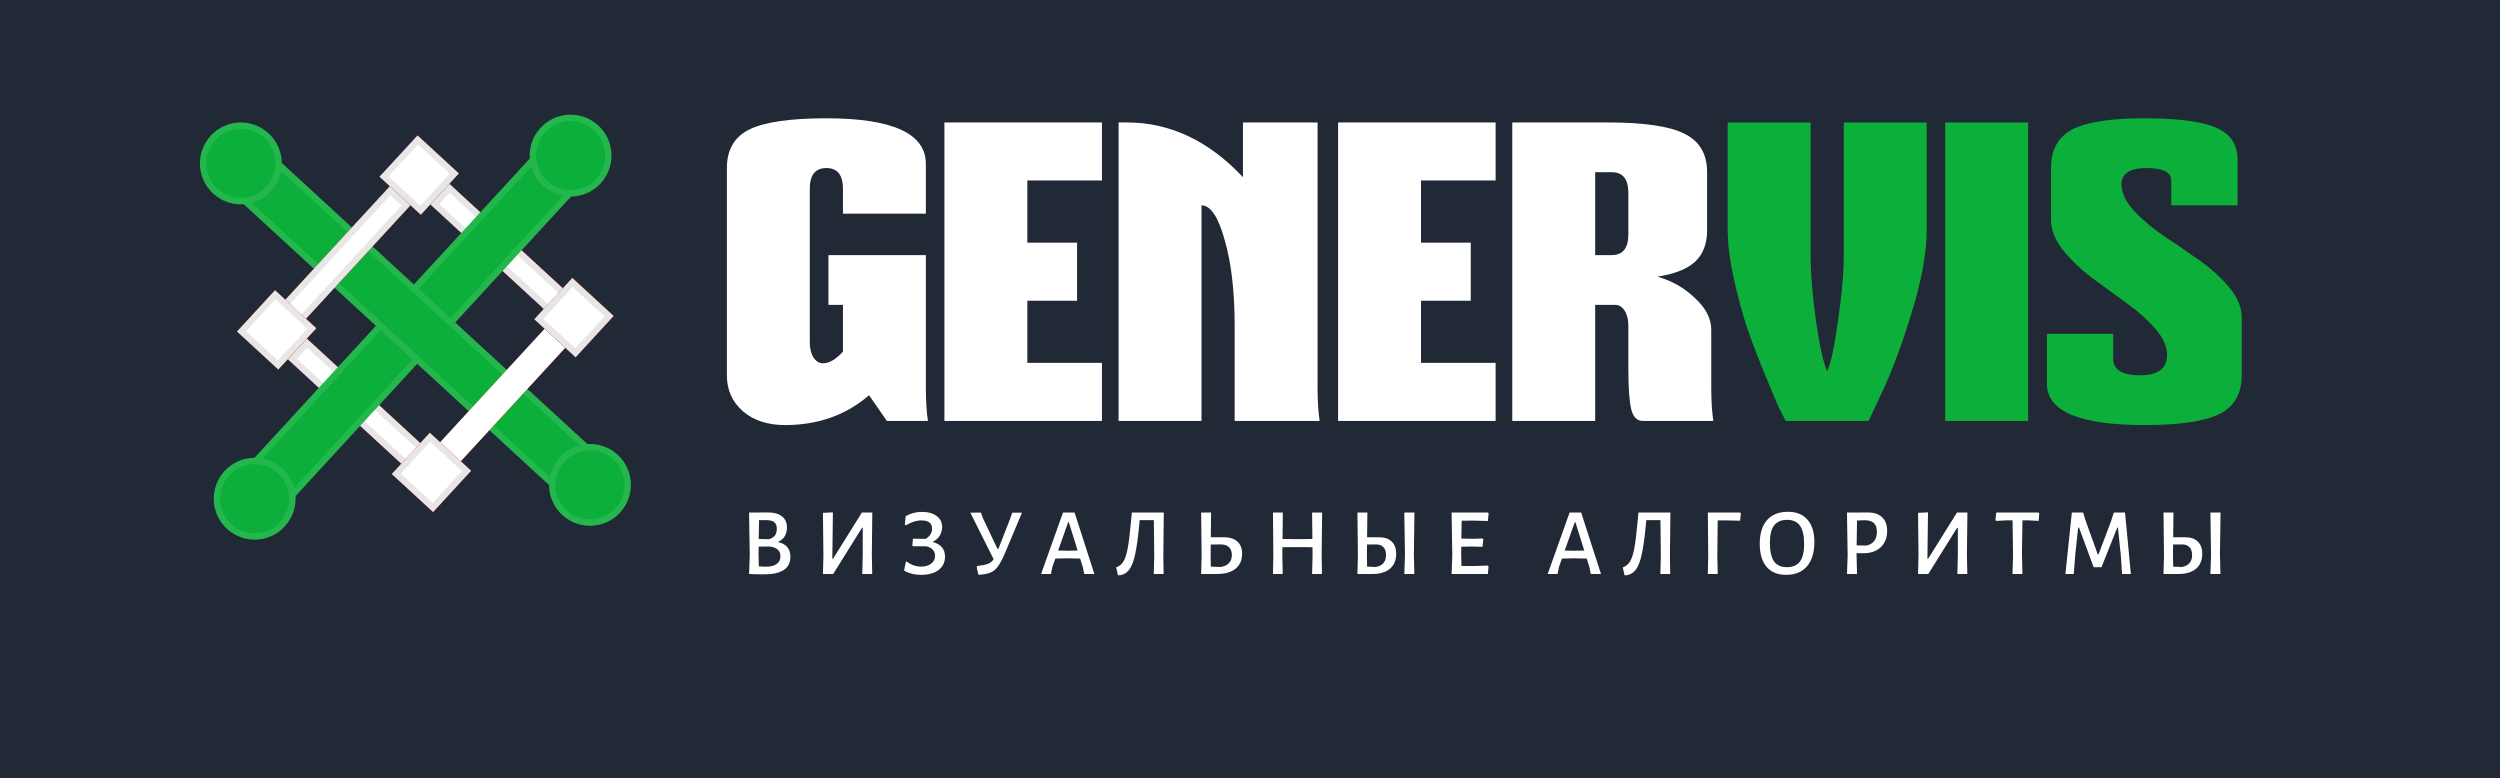 <svg width="392" height="122" viewBox="0 0 392 122" fill="none" xmlns="http://www.w3.org/2000/svg">
<rect x="0" y="0" width="392" height="122" fill="#333333" stroke="none"/>
<g clip-path="url(#clip0)">
<rect width="392" height="122" fill="#212936"/>
<path d="M132.175 33.5V29.6C132.175 27.433 131.308 26.35 129.575 26.35C127.842 26.35 126.975 27.433 126.975 29.6V53.65C126.975 54.647 127.17 55.448 127.56 56.055C127.95 56.662 128.448 56.965 129.055 56.965C130.008 56.965 131.048 56.358 132.175 55.145V47.8H129.9V40H145.175V60.8C145.175 62.837 145.283 64.57 145.5 66H139.065L136.27 61.97C132.673 65.09 128.275 66.65 123.075 66.65C120.388 66.65 118.2 65.935 116.51 64.505C114.82 63.032 113.975 61.147 113.975 58.85V26.35C113.975 23.49 115.145 21.475 117.485 20.305C119.868 19.135 123.898 18.55 129.575 18.55C139.975 18.55 145.175 20.933 145.175 25.7V33.5H132.175ZM148.085 19.2H172.785V28.3H161.085V38.05H168.885V47.15H161.085V56.9H172.785V66H148.085V19.2ZM175.395 19.2H176.695C183.455 19.2 189.522 22.06 194.895 27.78V19.2H206.595V60.8C206.595 62.837 206.703 64.57 206.92 66H193.595V51.05C193.595 45.72 193.075 41.257 192.035 37.66C191.038 34.02 189.825 32.2 188.395 32.2V66H175.395V19.2ZM209.814 19.2H234.514V28.3H222.814V38.05H230.614V47.15H222.814V56.9H234.514V66H209.814V19.2ZM250.125 27V40H252.725C254.458 40 255.325 38.917 255.325 36.75V30.25C255.325 28.083 254.458 27 252.725 27H250.125ZM237.125 19.2H252.075C257.751 19.2 261.76 19.785 264.1 20.955C266.483 22.125 267.675 24.14 267.675 27V36.1C267.675 38.18 267.068 39.805 265.855 40.975C264.641 42.145 262.648 42.947 259.875 43.38C262.171 44.03 264.143 45.157 265.79 46.76C267.48 48.32 268.325 49.967 268.325 51.7V60.8C268.325 62.837 268.433 64.57 268.65 66H257.6C256.69 66 256.083 65.393 255.78 64.18C255.476 62.967 255.325 60.757 255.325 57.55V51.05C255.325 50.097 255.13 49.317 254.74 48.71C254.35 48.103 253.851 47.8 253.245 47.8H250.125V66H237.125V19.2Z" fill="white"/>
<path d="M270.902 19.2H283.902V40.13C283.902 42.817 284.183 46.218 284.747 50.335C285.353 54.408 285.938 57.03 286.502 58.2C287.065 57.03 287.628 54.408 288.192 50.335C288.798 46.262 289.102 42.86 289.102 40.13V19.2H302.102V36.1C302.102 39.567 301.343 43.792 299.827 48.775C298.31 53.758 296.793 57.875 295.277 61.125L293.002 66H280.002C279.742 65.523 279.395 64.852 278.962 63.985C278.572 63.118 277.857 61.428 276.817 58.915C275.777 56.402 274.845 53.975 274.022 51.635C273.242 49.295 272.527 46.673 271.877 43.77C271.227 40.823 270.902 38.267 270.902 36.1V19.2ZM305.012 19.2H318.012V66H305.012V19.2ZM350.852 32.2H340.452V28.3C340.452 27 339.152 26.35 336.552 26.35C333.952 26.35 332.652 27.217 332.652 28.95C332.652 30.25 333.302 31.615 334.602 33.045C335.902 34.432 337.462 35.753 339.282 37.01C341.145 38.223 342.987 39.48 344.807 40.78C346.67 42.08 348.252 43.51 349.552 45.07C350.852 46.63 351.502 48.19 351.502 49.75V58.85C351.502 61.71 350.353 63.725 348.057 64.895C345.76 66.065 341.817 66.65 336.227 66.65C326.043 66.65 320.952 64.483 320.952 60.15V52.35H331.352V56.25C331.352 57.983 332.76 58.85 335.577 58.85C338.393 58.85 339.802 57.767 339.802 55.6C339.802 54.3 339.173 52.935 337.917 51.505C336.66 50.075 335.143 48.732 333.367 47.475C331.59 46.175 329.813 44.875 328.037 43.575C326.26 42.232 324.743 40.78 323.487 39.22C322.23 37.617 321.602 36.035 321.602 34.475V26.35C321.602 23.49 322.707 21.475 324.917 20.305C327.127 19.135 330.897 18.55 336.227 18.55C341.557 18.55 345.327 19.048 347.537 20.045C349.747 20.998 350.852 22.667 350.852 25.05V32.2Z" fill="#0CAF39"/>
<path d="M121.955 84.99C122.625 85.13 123.12 85.395 123.44 85.785C123.77 86.165 123.935 86.67 123.935 87.3C123.935 89.14 122.56 90.06 119.81 90.06C118.86 90.06 118.08 90.04 117.47 90H117.455L117.56 87.105L117.455 80.37L120.455 80.355C121.385 80.355 122.105 80.56 122.615 80.97C123.135 81.37 123.395 81.955 123.395 82.725C123.395 83.265 123.27 83.73 123.02 84.12C122.77 84.5 122.415 84.79 121.955 84.99ZM121.805 82.905C121.805 82.425 121.67 82.08 121.4 81.87C121.13 81.66 120.675 81.555 120.035 81.555H119.015L118.97 84.51L120.515 84.555C120.955 84.445 121.28 84.26 121.49 84C121.7 83.73 121.805 83.365 121.805 82.905ZM120.065 88.86C120.805 88.86 121.375 88.72 121.775 88.44C122.175 88.16 122.375 87.75 122.375 87.21C122.375 86.35 121.82 85.845 120.71 85.695L118.955 85.71L118.94 86.97L118.985 88.815C119.375 88.845 119.735 88.86 120.065 88.86ZM129.112 87.105L129.037 80.415L130.597 80.34L130.507 87.6H130.627L135.142 80.37H136.777L136.702 86.97L136.762 90H135.202L135.277 87.105V82.77H135.157L130.642 90H129.037L129.112 87.105ZM146.212 84.975C147.522 85.305 148.177 86.075 148.177 87.285C148.177 88.165 147.842 88.86 147.172 89.37C146.502 89.88 145.592 90.135 144.442 90.135C143.922 90.135 143.427 90.075 142.957 89.955C142.487 89.835 142.087 89.665 141.757 89.445L142.042 88.095L142.177 88.05C142.487 88.3 142.837 88.495 143.227 88.635C143.627 88.775 144.027 88.845 144.427 88.845C145.077 88.845 145.602 88.69 146.002 88.38C146.412 88.07 146.617 87.665 146.617 87.165C146.617 86.765 146.492 86.435 146.242 86.175C145.992 85.915 145.642 85.74 145.192 85.65H143.167L143.047 85.53L143.152 84.465L145.087 84.495C145.407 84.355 145.662 84.14 145.852 83.85C146.052 83.56 146.152 83.24 146.152 82.89C146.152 82.03 145.592 81.6 144.472 81.6C143.692 81.6 142.887 81.855 142.057 82.365L141.877 82.29L142.012 80.925C142.802 80.485 143.642 80.265 144.532 80.265C145.522 80.265 146.302 80.48 146.872 80.91C147.442 81.33 147.727 81.91 147.727 82.65C147.727 83.16 147.592 83.62 147.322 84.03C147.062 84.44 146.692 84.755 146.212 84.975ZM160.245 80.385L157.455 87.03C157.075 87.87 156.725 88.495 156.405 88.905C156.095 89.315 155.725 89.61 155.295 89.79C154.875 89.96 154.295 90.07 153.555 90.12L153.42 90.105C153.31 89.755 153.22 89.355 153.15 88.905L153.225 88.755C153.995 88.665 154.56 88.55 154.92 88.41C155.28 88.26 155.575 88.02 155.805 87.69L152.145 80.385L153.81 80.37L154.155 81.315L156.39 86.04H156.555L158.43 81.24L158.715 80.385H160.245ZM171.598 90H170.008L169.783 88.92L169.363 87.585L167.323 87.54L165.478 87.585L165.028 88.845L164.788 90H163.243L166.678 80.37H168.493L171.598 90ZM168.973 86.325L167.593 81.885H167.488L165.913 86.325L167.428 86.355L168.973 86.325ZM182.409 86.97L182.454 90H180.909L180.984 87.105L180.924 81.555H178.704L178.629 82.32C178.449 84.28 178.239 85.8 177.999 86.88C177.769 87.96 177.474 88.75 177.114 89.25C176.764 89.75 176.304 90.06 175.734 90.18L175.299 90.21L175.014 88.965C175.494 88.805 175.869 88.505 176.139 88.065C176.419 87.625 176.644 86.945 176.814 86.025C176.994 85.105 177.159 83.78 177.309 82.05L177.474 80.4L177.459 80.37H182.484L182.409 86.97ZM191.865 84.24C192.815 84.24 193.535 84.465 194.025 84.915C194.515 85.355 194.76 85.995 194.76 86.835C194.76 87.835 194.415 88.615 193.725 89.175C193.045 89.725 192.085 90 190.845 90H188.34L188.415 87.12L188.34 80.37H189.9L189.855 84.24H191.865ZM191.355 88.905C191.945 88.825 192.39 88.625 192.69 88.305C193 87.985 193.155 87.56 193.155 87.03C193.155 86.49 193 86.075 192.69 85.785C192.39 85.495 191.95 85.355 191.37 85.365L189.84 85.38L189.825 86.985L189.855 88.845L191.355 88.905ZM207.236 86.97L207.281 90H205.736L205.811 87.105L205.796 85.8L203.336 85.785L201.086 85.8L201.071 86.97L201.131 90H199.601L199.661 87.105L199.601 80.37H201.146L201.101 84.51L203.456 84.54L205.781 84.51L205.736 80.37H207.311L207.236 86.97ZM216.22 84.24C217.09 84.24 217.755 84.465 218.215 84.915C218.685 85.355 218.92 85.995 218.92 86.835C218.92 87.835 218.595 88.615 217.945 89.175C217.295 89.725 216.38 90 215.2 90H212.845L212.92 87.12L212.845 80.37H214.405L214.36 84.24H216.22ZM221.695 86.97L221.77 90H220.195L220.3 87.105L220.195 80.37H221.785L221.695 86.97ZM215.71 88.905C216.23 88.825 216.63 88.625 216.91 88.305C217.19 87.985 217.33 87.56 217.33 87.03C217.33 86.49 217.19 86.075 216.91 85.785C216.63 85.495 216.235 85.355 215.725 85.365L214.345 85.38L214.33 86.985L214.36 88.845L215.71 88.905ZM233.313 88.68L233.403 88.815L233.298 90H227.613L227.718 87.105L227.613 80.37H233.328L233.418 80.505L233.298 81.69L231.018 81.63L229.188 81.645L229.143 84.45L230.883 84.48L232.473 84.435L232.578 84.555L232.458 85.74L230.763 85.695L229.128 85.725L229.113 86.97L229.158 88.74L230.988 88.755L233.313 88.68ZM251.033 90H249.443L249.218 88.92L248.798 87.585L246.758 87.54L244.913 87.585L244.463 88.845L244.223 90H242.678L246.113 80.37H247.928L251.033 90ZM248.408 86.325L247.028 81.885H246.923L245.348 86.325L246.863 86.355L248.408 86.325ZM261.844 86.97L261.889 90H260.344L260.419 87.105L260.359 81.555H258.139L258.064 82.32C257.884 84.28 257.674 85.8 257.434 86.88C257.204 87.96 256.909 88.75 256.549 89.25C256.199 89.75 255.739 90.06 255.169 90.18L254.734 90.21L254.449 88.965C254.929 88.805 255.304 88.505 255.574 88.065C255.854 87.625 256.079 86.945 256.249 86.025C256.429 85.105 256.594 83.78 256.744 82.05L256.909 80.4L256.894 80.37H261.919L261.844 86.97ZM272.965 80.505L272.845 81.645L270.79 81.6H269.335L269.275 86.97L269.335 90H267.79L267.85 87.105L267.79 80.37H272.86L272.965 80.505ZM280.338 80.25C281.668 80.25 282.693 80.66 283.413 81.48C284.133 82.3 284.493 83.47 284.493 84.99C284.493 86.63 284.108 87.9 283.338 88.8C282.568 89.69 281.473 90.135 280.053 90.135C278.733 90.135 277.713 89.715 276.993 88.875C276.283 88.025 275.928 86.825 275.928 85.275C275.928 83.665 276.308 82.425 277.068 81.555C277.838 80.685 278.928 80.25 280.338 80.25ZM280.218 81.51C279.308 81.51 278.628 81.805 278.178 82.395C277.738 82.975 277.518 83.875 277.518 85.095C277.518 86.425 277.733 87.4 278.163 88.02C278.603 88.63 279.278 88.935 280.188 88.935C281.108 88.935 281.788 88.64 282.228 88.05C282.668 87.46 282.888 86.54 282.888 85.29C282.888 83.98 282.668 83.025 282.228 82.425C281.798 81.815 281.128 81.51 280.218 81.51ZM292.876 80.355C293.846 80.355 294.591 80.605 295.111 81.105C295.641 81.595 295.906 82.305 295.906 83.235C295.906 84.315 295.571 85.17 294.901 85.8C294.241 86.43 293.331 86.745 292.171 86.745H291.106V86.97L291.181 90H289.606L289.711 87.105L289.606 80.37L292.876 80.355ZM292.621 85.545C293.171 85.435 293.586 85.2 293.866 84.84C294.156 84.47 294.301 83.98 294.301 83.37C294.301 82.77 294.146 82.325 293.836 82.035C293.536 81.745 293.076 81.59 292.456 81.57L291.181 81.615L291.121 85.515L292.621 85.545ZM300.824 87.105L300.749 80.415L302.309 80.34L302.219 87.6H302.339L306.854 80.37H308.489L308.414 86.97L308.474 90H306.914L306.989 87.105V82.77H306.869L302.354 90H300.749L300.824 87.105ZM319.757 80.505L319.667 81.675L317.927 81.585H317.117L317.042 86.97L317.117 90H315.557L315.647 87.105L315.572 81.585H314.762L312.992 81.675L312.887 81.54L313.007 80.37H319.667L319.757 80.505ZM334.119 90H332.739L332.544 87.075L332.094 82.725H331.989L329.514 88.935H328.284L325.989 82.725H325.854L325.404 86.94L325.164 90H323.859L324.864 80.37H326.634L327.084 81.81L328.929 86.925H329.049L330.999 81.765L331.449 80.37H333.204L334.119 90ZM342.614 84.24C343.484 84.24 344.149 84.465 344.609 84.915C345.079 85.355 345.314 85.995 345.314 86.835C345.314 87.835 344.989 88.615 344.339 89.175C343.689 89.725 342.774 90 341.594 90H339.239L339.314 87.12L339.239 80.37H340.799L340.754 84.24H342.614ZM348.089 86.97L348.164 90H346.589L346.694 87.105L346.589 80.37H348.179L348.089 86.97ZM342.104 88.905C342.624 88.825 343.024 88.625 343.304 88.305C343.584 87.985 343.724 87.56 343.724 87.03C343.724 86.49 343.584 86.075 343.304 85.785C343.024 85.495 342.629 85.355 342.119 85.365L340.739 85.38L340.724 86.985L340.754 88.845L342.104 88.905Z" fill="white"/>
<rect x="45.126" y="56.323" width="4.399" height="26.395" transform="rotate(-47.363 45.126 56.323)" fill="#F80000"/>
<rect x="45.126" y="56.323" width="4.399" height="26.395" transform="rotate(-47.363 45.126 56.323)" fill="white"/>
<rect x="45.832" y="56.294" width="3.399" height="25.395" transform="rotate(-47.363 45.832 56.294)" stroke="black" stroke-opacity="0.1"/>
<rect x="67.475" y="32.05" width="4.399" height="26.395" transform="rotate(-47.363 67.475 32.05)" fill="#F80000"/>
<rect x="67.475" y="32.05" width="4.399" height="26.395" transform="rotate(-47.363 67.475 32.05)" fill="white"/>
<rect x="68.181" y="32.02" width="3.399" height="25.395" transform="rotate(-47.363 68.181 32.02)" stroke="black" stroke-opacity="0.1"/>
<rect width="8.798" height="68.186" transform="matrix(-0.736 -0.677 -0.677 0.736 90.72 29.534)" fill="#0CAF3A"/>
<rect x="-0.707" y="0.029" width="7.798" height="67.186" transform="matrix(-0.736 -0.677 -0.677 0.736 89.513 29.063)" stroke="white" stroke-opacity="0.1"/>
<circle cx="89.47" cy="24.398" r="6.415" transform="rotate(42.637 89.47 24.398)" fill="#0CAF3A"/>
<circle cx="89.47" cy="24.398" r="5.915" transform="rotate(42.637 89.47 24.398)" stroke="white" stroke-opacity="0.1"/>
<circle cx="39.932" cy="78.201" r="6.415" transform="rotate(42.637 39.932 78.201)" fill="#0CAF3A"/>
<circle cx="39.932" cy="78.201" r="5.915" transform="rotate(42.637 39.932 78.201)" stroke="white" stroke-opacity="0.1"/>
<rect width="8.798" height="68.186" transform="matrix(-0.677 0.736 0.736 0.677 43.844 25.242)" fill="#0CAF3A"/>
<rect x="0.029" y="0.707" width="7.798" height="67.186" transform="matrix(-0.677 0.736 0.736 0.677 43.373 25.448)" stroke="white" stroke-opacity="0.1"/>
<circle cx="37.763" cy="25.622" r="6.415" transform="rotate(42.637 37.763 25.622)" fill="#0CAF3A"/>
<circle cx="37.763" cy="25.622" r="5.915" transform="rotate(42.637 37.763 25.622)" stroke="white" stroke-opacity="0.1"/>
<circle cx="92.51" cy="76.029" r="6.415" transform="rotate(42.637 92.51 76.029)" fill="#0CAF3A"/>
<circle cx="92.51" cy="76.029" r="5.915" transform="rotate(42.637 92.51 76.029)" stroke="white" stroke-opacity="0.1"/>
<rect x="85.402" y="51.547" width="4.399" height="26.395" transform="rotate(42.637 85.402 51.547)" fill="#F80000"/>
<rect x="85.402" y="51.547" width="4.399" height="26.395" transform="rotate(42.637 85.402 51.547)" fill="white"/>
<rect x="85.431" y="52.254" width="3.399" height="25.395" transform="rotate(42.637 85.431 52.254)" stroke="white" stroke-opacity="0.1"/>
<rect x="89.742" y="43.585" width="8.798" height="8.798" transform="rotate(42.637 89.742 43.585)" fill="#F80000"/>
<rect x="89.742" y="43.585" width="8.798" height="8.798" transform="rotate(42.637 89.742 43.585)" fill="white"/>
<rect x="89.771" y="44.292" width="7.798" height="7.798" transform="rotate(42.637 89.771 44.292)" stroke="black" stroke-opacity="0.1"/>
<rect x="67.395" y="67.857" width="8.798" height="8.798" transform="rotate(42.637 67.395 67.857)" fill="#F80000"/>
<rect x="67.395" y="67.857" width="8.798" height="8.798" transform="rotate(42.637 67.395 67.857)" fill="white"/>
<rect x="67.424" y="68.564" width="7.798" height="7.798" transform="rotate(42.637 67.424 68.564)" stroke="black" stroke-opacity="0.1"/>
<rect x="61.131" y="29.199" width="4.399" height="26.395" transform="rotate(42.637 61.131 29.199)" fill="#F80000"/>
<rect x="61.131" y="29.199" width="4.399" height="26.395" transform="rotate(42.637 61.131 29.199)" fill="white"/>
<rect x="61.16" y="29.906" width="3.399" height="25.395" transform="rotate(42.637 61.16 29.906)" stroke="#101010" stroke-opacity="0.1"/>
<rect x="43.123" y="45.509" width="8.798" height="8.798" transform="rotate(42.637 43.123 45.509)" fill="#F80000"/>
<rect x="43.123" y="45.509" width="8.798" height="8.798" transform="rotate(42.637 43.123 45.509)" fill="white"/>
<rect x="43.152" y="46.215" width="7.798" height="7.798" transform="rotate(42.637 43.152 46.215)" stroke="#101010" stroke-opacity="0.1"/>
<rect x="65.471" y="21.238" width="8.798" height="8.798" transform="rotate(42.637 65.471 21.238)" fill="#F80000"/>
<rect x="65.471" y="21.238" width="8.798" height="8.798" transform="rotate(42.637 65.471 21.238)" fill="white"/>
<rect x="65.5" y="21.945" width="7.798" height="7.798" transform="rotate(42.637 65.5 21.945)" stroke="#101010" stroke-opacity="0.1"/>
</g>
<defs>
<clipPath id="clip0">
<rect width="392" height="122" fill="white"/>
</clipPath>
</defs>
</svg>
